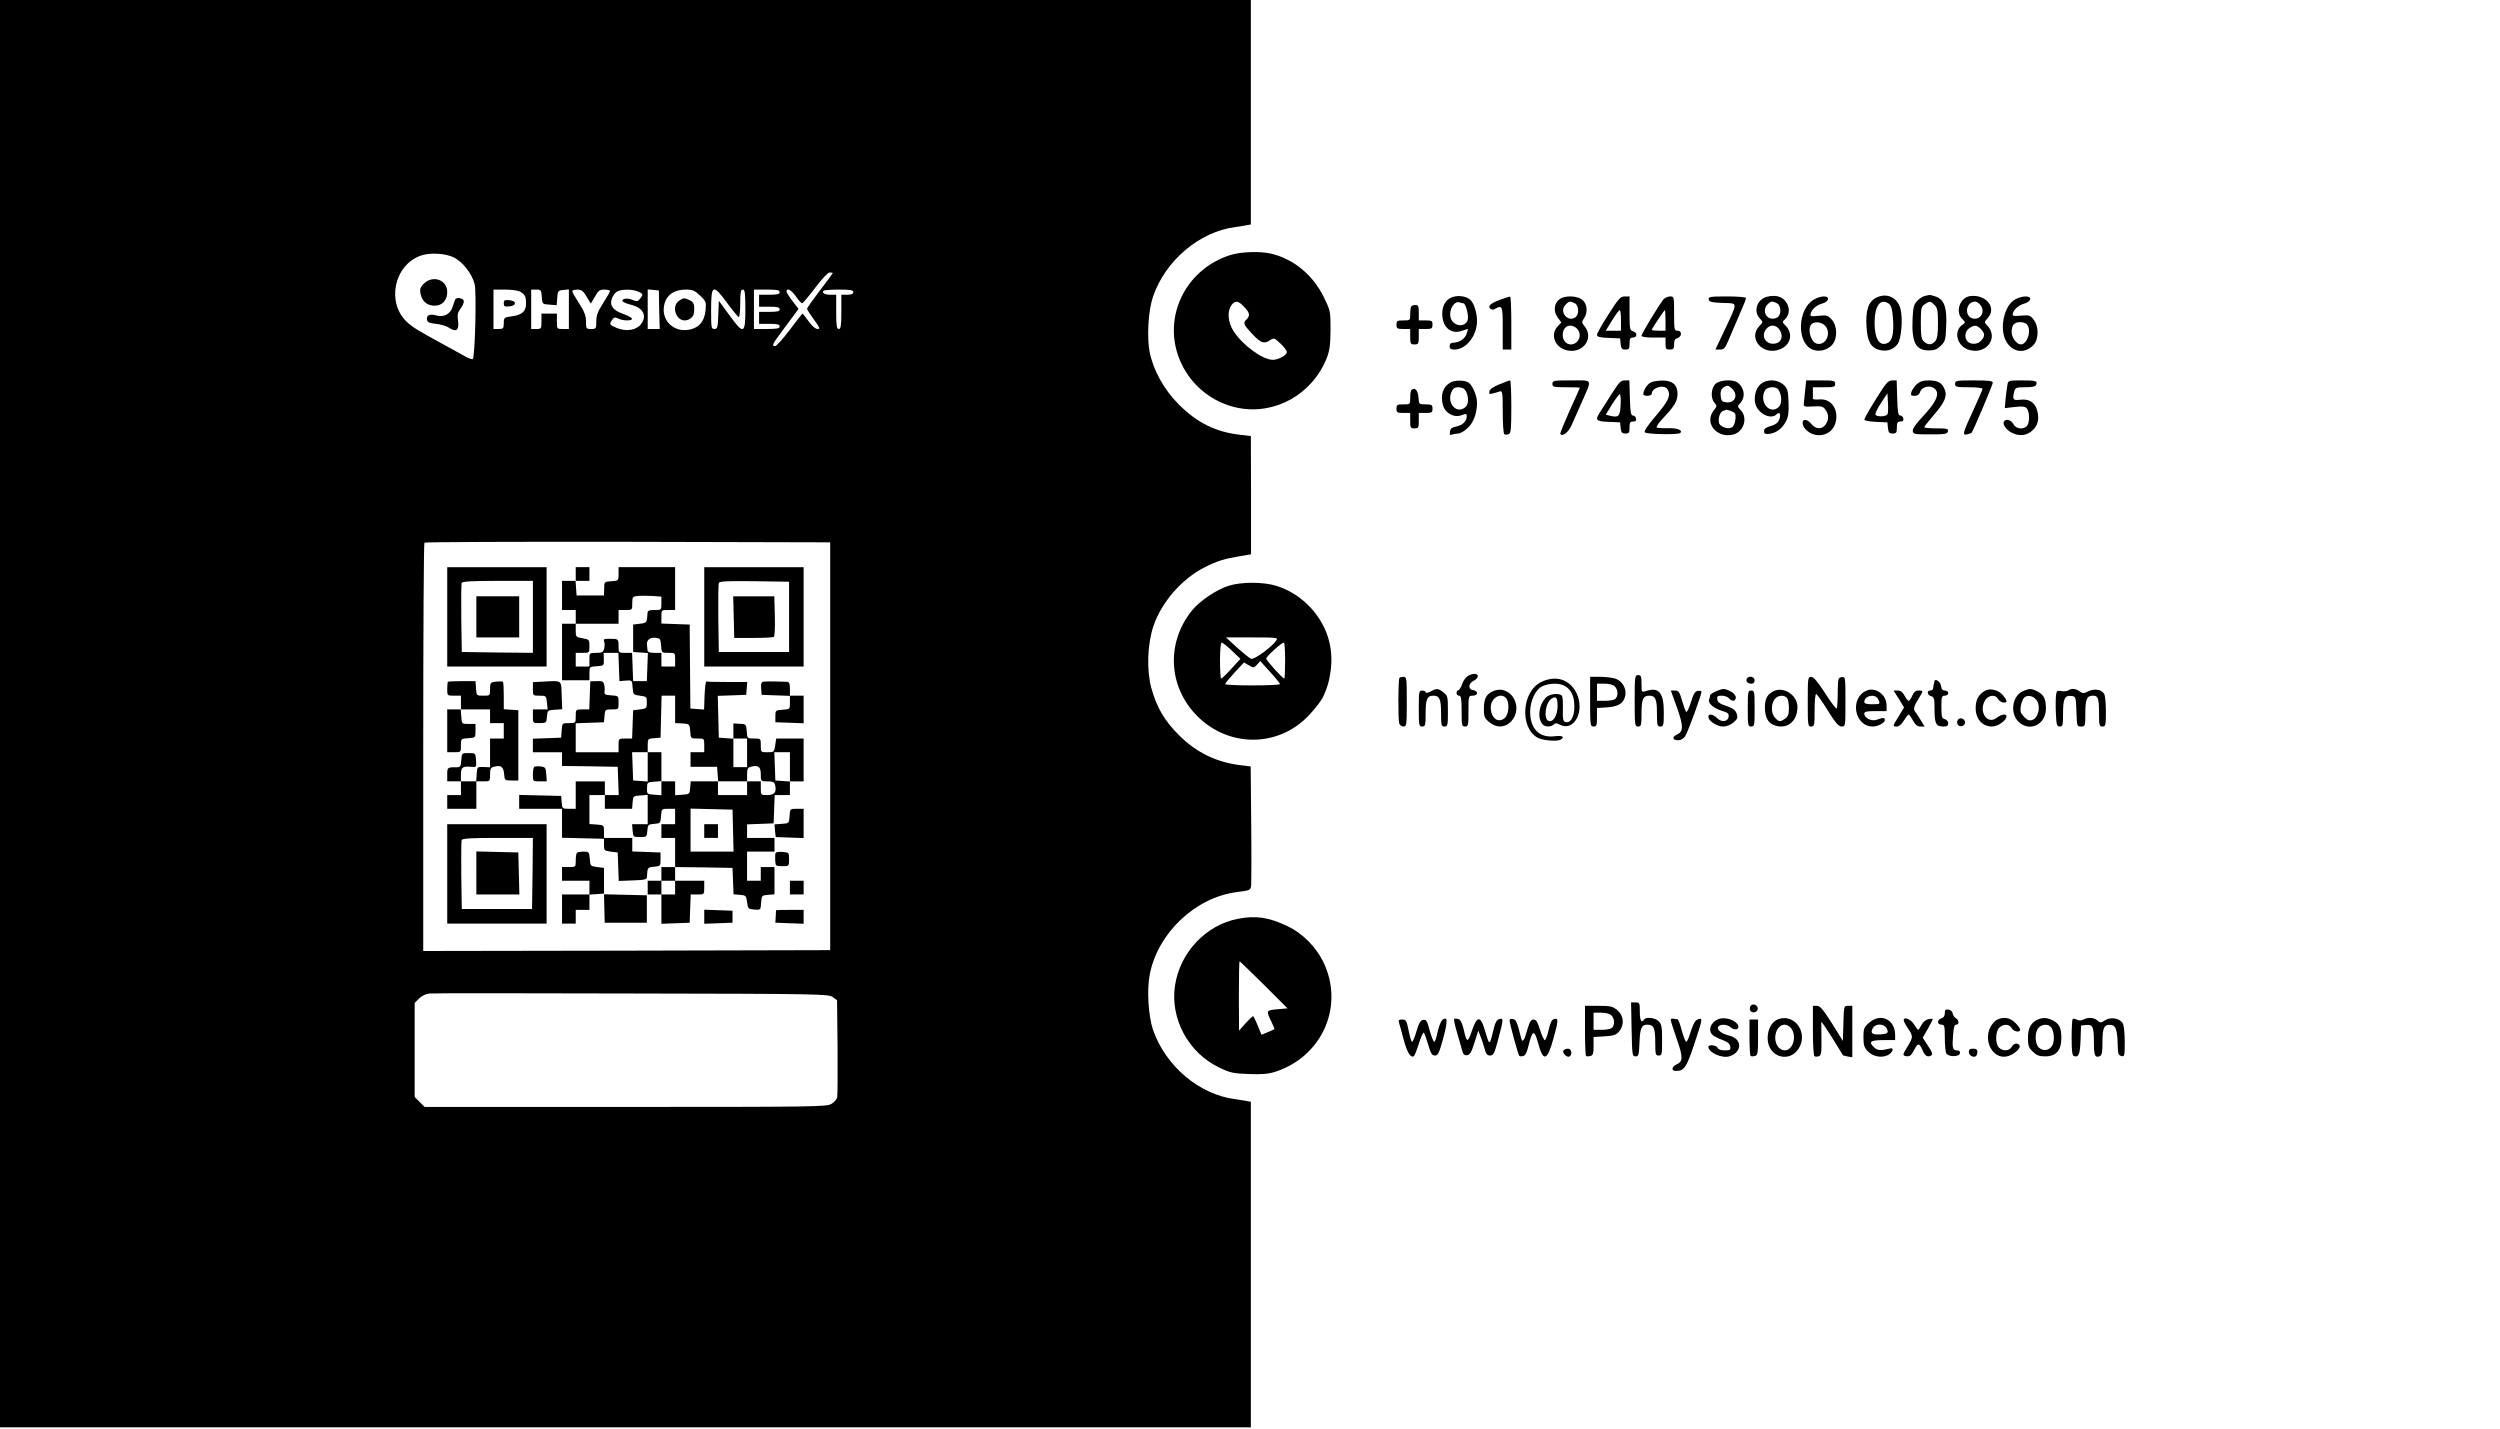 <?xml version="1.0" standalone="no"?>
<!DOCTYPE svg PUBLIC "-//W3C//DTD SVG 20010904//EN"
 "http://www.w3.org/TR/2001/REC-SVG-20010904/DTD/svg10.dtd">
<svg version="1.0" xmlns="http://www.w3.org/2000/svg"
 width="1459pt" height="834pt" viewBox="0 0 1459 834"
 preserveAspectRatio="xMidYMid meet">

<g transform="translate(0,834) scale(0.1,-0.1)"
fill="#000000" stroke="none">
<path d="M0 4175 l0 -4165 3650 0 3650 0 0 950 0 950 -22 4 c-13 3 -43 7 -68
11 -211 27 -407 192 -481 405 -27 80 -37 233 -19 323 46 240 263 447 503 480
85 11 85 11 89 42 1 16 2 179 0 361 l-3 331 -57 7 c-140 16 -261 74 -362 176
-86 86 -129 161 -161 275 -28 104 -23 255 12 360 47 140 166 277 299 344 71
36 112 49 200 64 l71 12 0 345 -1 345 -58 7 c-146 16 -254 69 -363 178 -86 86
-149 200 -170 307 -17 90 -7 244 20 322 73 212 272 379 481 406 25 4 55 8 68
11 l22 4 0 655 0 655 -3650 0 -3650 0 0 -4165z m2648 2663 c53 -27 106 -94
122 -156 12 -47 2 -429 -11 -438 -4 -2 -25 5 -46 17 -21 12 -83 46 -138 76
-141 77 -166 93 -198 122 -123 112 -79 333 78 389 54 19 143 14 193 -10z
m2212 -92 c0 -2 -34 -48 -75 -101 -41 -54 -75 -102 -75 -107 0 -5 18 -33 40
-63 35 -48 38 -55 21 -55 -12 0 -33 18 -52 45 -18 25 -34 45 -36 45 -1 0 -35
-43 -74 -95 -39 -52 -78 -95 -85 -95 -22 0 -17 11 42 90 31 41 64 87 75 101
l19 27 -35 45 c-19 25 -35 51 -35 56 0 24 29 9 55 -29 15 -22 32 -40 36 -40 5
0 39 41 76 90 41 54 75 90 85 90 10 0 18 -2 18 -4z m-1827 -107 c30 -16 37
-28 37 -70 0 -46 -23 -67 -83 -75 -45 -6 -47 -8 -47 -40 0 -31 -3 -34 -30 -34
l-30 0 0 115 0 115 66 0 c36 0 75 -5 87 -11z m129 -31 c3 -43 3 -43 45 -46
l42 -3 3 43 c3 40 5 43 36 46 l32 3 0 -115 0 -116 -35 0 c-35 0 -35 0 -35 45
l0 45 -45 0 -45 0 0 -45 c0 -43 -1 -45 -30 -45 l-30 0 0 115 0 115 29 0 c28 0
30 -3 33 -42z m261 1 l25 -41 24 41 c19 35 28 41 56 41 17 0 32 -4 32 -8 0 -5
-18 -37 -40 -71 -31 -48 -40 -71 -40 -106 0 -43 -1 -45 -30 -45 -29 0 -30 2
-30 43 0 34 -9 58 -40 106 -22 34 -40 66 -40 71 0 6 13 10 29 10 24 0 35 -8
54 -41z m302 29 c29 -13 30 -16 10 -42 -13 -16 -18 -17 -44 -6 -31 13 -67 7
-57 -9 3 -5 26 -14 50 -20 71 -18 94 -65 56 -114 -27 -34 -84 -43 -138 -22
-46 19 -48 23 -29 49 11 15 17 16 35 7 27 -14 85 -15 80 0 -2 6 -26 18 -53 28
-57 19 -79 49 -64 89 5 14 17 31 27 38 21 17 93 18 127 2z m122 -105 l3 -113
-35 0 -35 0 0 116 0 115 33 -3 32 -3 2 -112z m239 82 c34 -33 36 -38 32 -83
-6 -63 -33 -99 -83 -113 -101 -28 -185 54 -156 152 15 51 59 79 123 79 40 0
52 -5 84 -35z m159 -45 c32 -44 62 -80 67 -80 4 0 8 36 8 80 0 64 3 80 15 80
12 0 15 -19 15 -115 0 -146 -10 -150 -95 -32 l-60 82 -3 -82 c-3 -75 -5 -83
-22 -83 -19 0 -20 7 -20 108 0 153 10 158 95 42z m305 65 c0 -12 -13 -15 -60
-15 l-60 0 0 -35 0 -35 60 0 c47 0 60 -3 60 -15 0 -12 -13 -15 -60 -15 l-60 0
0 -35 0 -35 60 0 c47 0 60 -3 60 -15 0 -12 -15 -15 -75 -15 l-75 0 0 115 0
115 75 0 c60 0 75 -3 75 -15z m430 0 c0 -10 -11 -15 -35 -15 l-35 0 0 -100 c0
-82 -3 -100 -15 -100 -12 0 -15 18 -15 100 l0 100 -34 0 c-34 0 -52 11 -39 24
3 3 44 6 90 6 67 0 83 -3 83 -15z m-135 -2650 l0 -1190 -1187 -3 -1188 -2 0
1188 c0 654 3 1192 7 1195 4 4 538 6 1187 5 l1181 -3 0 -1190z m15 -1464 l25
-18 3 -274 c1 -151 0 -283 -2 -294 -3 -11 -18 -28 -35 -38 -27 -16 -105 -17
-1201 -17 l-1172 0 -29 29 -29 29 0 275 0 274 26 26 c16 16 39 27 62 29 20 2
552 2 1182 0 1097 -2 1146 -3 1170 -21z"/>
<path d="M2473 6684 c-20 -20 -24 -31 -19 -57 9 -46 39 -71 82 -71 45 0 74 31
74 80 0 71 -84 101 -137 48z"/>
<path d="M2657 6593 c-2 -5 -10 -25 -16 -45 -14 -43 -53 -62 -99 -48 -35 10
-55 -1 -50 -26 2 -15 14 -20 53 -24 28 -3 62 -13 76 -23 41 -28 60 -14 52 40
-5 36 -2 50 16 74 13 17 20 37 17 45 -6 15 -42 20 -49 7z"/>
<path d="M2940 6570 c0 -18 5 -21 33 -18 20 2 32 8 32 18 0 10 -12 16 -32 18
-28 3 -33 0 -33 -18z"/>
<path d="M3962 6584 c-44 -30 -19 -114 34 -114 27 0 52 21 54 45 5 46 -1 62
-25 73 -33 15 -36 15 -63 -4z"/>
<path d="M2610 4740 l0 -290 290 0 290 0 0 290 0 290 -290 0 -290 0 0 -290z
m500 0 l0 -210 -207 2 -208 3 -3 195 c-1 107 0 200 2 207 4 10 53 13 211 13
l205 0 0 -210z"/>
<path d="M2780 4740 l0 -120 125 0 125 0 0 120 0 120 -125 0 -125 0 0 -120z"/>
<path d="M3360 4990 l0 -40 -40 0 -40 0 0 -85 0 -85 40 0 40 0 0 -40 0 -40
-40 0 -40 0 0 -165 0 -165 80 0 80 0 0 39 c0 40 0 40 43 43 42 3 42 3 41 41
l-1 37 43 0 43 0 3 -82 3 -83 37 3 c37 3 37 2 40 -40 3 -42 4 -43 43 -48 38
-5 40 -7 40 -40 0 -33 -2 -35 -40 -40 l-40 -5 -3 -82 -3 -83 -39 0 c-40 0 -40
0 -40 -40 l0 -40 -125 0 -125 0 0 85 0 84 83 3 82 3 3 38 c3 36 4 37 43 37 39
0 39 0 39 39 0 40 0 40 -42 43 -36 2 -42 6 -40 22 2 10 1 29 -2 41 -5 18 -12
22 -43 20 l-38 -1 -3 -82 -3 -82 -39 0 c-40 0 -40 0 -40 -40 0 -40 0 -40 -39
-40 -40 0 -40 0 -43 -42 l-3 -43 -82 -3 -83 -3 0 -39 0 -40 85 0 85 0 0 -40 0
-40 163 -2 162 -3 3 -82 3 -83 -41 0 -40 0 0 40 0 40 -85 0 -85 0 0 -80 0 -80
-39 0 c-39 0 -40 1 -43 38 l-3 37 -122 3 -123 3 0 -41 0 -40 125 0 125 0 0
-85 0 -84 123 -3 122 -3 0 -35 c0 -33 2 -35 40 -40 l40 -5 3 -83 3 -83 82 3
c74 3 82 5 83 23 2 52 4 54 42 57 36 3 37 4 37 43 l0 40 -82 3 -83 3 0 39 0
40 -82 0 -83 0 0 37 c0 37 -1 38 -42 41 l-43 3 0 85 0 84 45 0 45 0 0 -40 0
-40 79 0 80 0 3 38 c3 36 4 37 46 40 l42 3 0 -85 0 -86 -46 0 -45 0 3 -37 c3
-37 4 -38 43 -38 39 0 40 1 43 37 3 35 5 37 40 40 36 3 37 4 40 46 3 42 3 42
43 42 l39 0 0 -45 0 -45 -40 0 -40 0 0 -40 0 -40 40 0 40 0 0 -85 0 -85 -40 0
-40 0 0 -40 0 -40 -40 0 -40 0 0 -40 0 -40 40 0 40 0 0 -85 0 -86 83 3 82 3 3
83 3 82 39 0 c40 0 40 0 40 40 l0 40 -85 0 -85 0 0 40 0 40 168 -2 167 -3 3
-77 3 -77 37 -3 c35 -3 37 -5 42 -43 5 -38 7 -40 42 -43 37 -3 37 -3 40 40 3
42 4 43 41 46 l37 3 0 80 0 79 -40 0 -40 0 0 -40 0 -40 -40 0 -40 0 0 85 0 85
80 0 80 0 0 40 0 40 -80 0 -80 0 0 40 0 39 78 3 77 3 3 83 3 82 44 0 45 0 0
40 0 40 40 0 40 0 0 125 0 125 -80 0 -80 0 -6 -40 c-6 -39 -8 -40 -45 -40 -39
0 -39 0 -39 40 0 40 0 40 -39 40 -40 0 -40 0 -43 42 -3 41 -4 42 -40 44 l-38
2 0 -44 0 -45 -42 3 -43 3 -3 122 -3 122 83 3 83 3 3 38 3 37 -115 0 c-64 0
-119 1 -123 3 -5 1 -9 -35 -11 -81 l-3 -83 -40 3 -40 3 -2 245 -2 245 -82 3
-83 3 0 39 c0 40 0 40 40 40 l40 0 0 125 0 125 -165 0 -165 0 0 -39 c0 -40 0
-40 -42 -43 -41 -3 -42 -3 -42 -43 l-1 -40 -80 0 -80 0 -3 43 -3 42 40 0 41 0
0 40 0 40 -40 0 -40 0 0 -40z m500 -171 c0 -39 0 -39 -40 -39 -31 0 -40 -4
-41 -17 -4 -58 -3 -58 -44 -63 l-40 -5 0 -80 0 -80 43 -3 43 -3 -3 -82 -3 -82
-40 0 -40 0 -3 83 -3 82 -39 0 c-40 0 -40 0 -40 40 0 41 -2 42 -50 42 -36 0
-39 -2 -34 -17 4 -8 3 -26 0 -40 -5 -21 -12 -25 -46 -25 -40 0 -40 0 -40 -40
l0 -40 -40 0 -40 0 0 40 0 40 40 0 c40 0 40 0 40 39 0 38 -1 39 -40 46 -39 7
-40 8 -40 46 l0 39 125 0 125 0 0 40 0 40 40 0 c40 0 40 0 40 39 0 37 2 40 33
43 17 2 56 1 85 0 l52 -4 0 -39z m-2 -246 c3 -43 3 -43 43 -43 39 0 39 0 39
-40 l0 -40 -40 0 -40 0 0 40 0 40 -40 0 c-28 0 -40 4 -41 15 -1 8 -2 21 -3 28
-5 29 15 48 47 45 30 -3 32 -6 35 -45z m82 -373 l0 -80 28 -1 c57 -3 57 -3 60
-46 3 -43 3 -43 43 -43 39 0 39 0 39 -40 l0 -40 -40 0 -40 0 0 -42 0 -43 77 0
78 0 3 -42 3 -43 85 0 84 0 0 40 c0 34 4 41 25 46 41 10 55 -1 55 -46 0 -40 0
-40 39 -40 30 0 40 -4 44 -20 11 -42 -3 -60 -44 -60 -39 0 -39 0 -39 40 l0 40
-40 0 -40 0 0 -40 0 -40 -85 0 -85 0 0 40 0 40 -79 0 -80 0 -3 -37 c-3 -37 -4
-38 -45 -41 l-43 -3 0 40 0 41 -40 0 -40 0 0 -41 0 -40 -42 3 c-42 3 -43 4
-42 38 0 34 2 35 42 38 l42 3 0 85 0 84 -40 0 -40 0 0 -86 0 -85 -42 3 -43 3
-3 83 -3 82 46 0 45 0 0 39 c0 39 1 40 38 43 l37 3 3 123 3 122 39 0 40 0 0
-80z m420 -253 l0 -84 -40 0 -40 0 0 84 0 83 40 0 40 0 0 -83z m250 -83 l0
-85 -42 3 -43 3 -3 83 -3 82 46 0 45 0 0 -86z m-332 -371 l3 -123 -126 0 -125
0 0 125 0 126 123 -3 122 -3 3 -122z m-338 -333 l0 -40 -40 0 -40 0 0 40 0 40
40 0 40 0 0 -40z"/>
<path d="M4110 3490 l0 -40 40 0 40 0 0 40 0 40 -40 0 -40 0 0 -40z"/>
<path d="M4110 4740 l0 -290 290 0 290 0 0 290 0 290 -290 0 -290 0 0 -290z
m495 0 l0 -205 -205 0 -205 0 -3 195 c-1 107 0 200 3 207 3 11 48 13 207 11
l203 -3 0 -205z"/>
<path d="M4282 4739 l3 -122 111 0 c62 0 116 3 120 6 5 3 8 57 6 121 l-3 116
-120 0 -120 0 3 -121z"/>
<path d="M2614 4361 c-2 -2 -4 -22 -4 -43 0 -38 0 -38 40 -38 l40 0 0 -40 0
-40 -40 0 -40 0 0 -125 0 -125 40 0 c40 0 40 0 40 39 0 40 0 40 43 43 42 3 42
3 42 43 l0 40 -40 0 c-40 0 -40 0 -43 43 l-3 42 85 0 86 0 0 -40 0 -40 40 0
40 0 0 -45 0 -45 -40 0 -40 0 0 -84 0 -84 -37 2 c-38 1 -38 1 -41 -41 l-3 -43
-45 0 -44 0 0 39 c0 43 9 50 58 46 33 -3 33 -3 30 39 -3 41 -3 41 -43 41 -40
0 -40 0 -43 -42 -3 -38 -5 -41 -30 -41 -50 1 -52 -1 -52 -42 l0 -40 40 0 40 0
0 -40 0 -40 -40 0 -40 0 0 -40 0 -40 85 0 85 0 0 80 0 80 40 0 c40 0 40 0 40
40 0 34 4 41 25 46 39 10 53 -1 57 -43 3 -37 4 -38 43 -38 l40 0 0 205 0 205
-42 3 -43 3 0 78 c0 43 -2 80 -5 82 -2 3 -20 3 -40 1 -33 -4 -35 -6 -35 -43 0
-39 0 -39 -39 -39 -40 0 -40 0 -43 42 l-3 43 -78 0 c-43 0 -80 -2 -83 -4z"/>
<path d="M3168 4362 l-58 -3 0 -39 c0 -40 0 -40 39 -40 38 0 39 -1 43 -40 l4
-40 -43 0 -43 0 0 -40 c0 -40 0 -40 39 -40 39 0 40 1 43 38 3 36 4 37 46 40
l43 3 -3 81 c-3 92 5 86 -110 80z"/>
<path d="M4456 4362 c-13 -3 -16 -12 -14 -40 l3 -37 83 -3 82 -3 0 -39 c0 -39
0 -39 -42 -42 -42 -3 -43 -4 -43 -38 l0 -35 83 -3 82 -3 0 81 0 80 -40 0 -40
0 0 40 c0 31 -4 40 -17 41 -10 0 -41 1 -69 2 -28 1 -59 0 -68 -1z"/>
<path d="M3117 3864 c-4 -4 -7 -25 -7 -46 0 -38 0 -38 41 -38 l40 0 -3 42 c-3
38 -5 42 -34 45 -16 2 -33 1 -37 -3z"/>
<path d="M4608 3578 c-3 -43 -3 -43 -46 -46 l-42 -3 3 -37 4 -37 82 -3 81 -3
0 86 0 85 -39 0 c-40 0 -40 0 -43 -42z"/>
<path d="M2610 3240 l0 -290 290 0 290 0 0 290 0 290 -290 0 -290 0 0 -290z
m498 3 l-3 -208 -205 0 -205 0 -3 195 c-1 107 0 200 2 207 4 10 53 13 211 13
l205 0 -2 -207z"/>
<path d="M2780 3245 l0 -125 125 0 126 0 -3 123 -3 122 -122 3 -123 3 0 -126z"/>
<path d="M3367 3363 c-4 -3 -7 -24 -7 -45 0 -38 0 -38 -40 -38 l-40 0 0 -40 0
-40 80 0 80 0 0 -40 0 -40 -80 0 -80 0 0 -85 0 -85 40 0 40 0 0 40 0 40 40 0
40 0 0 44 0 45 43 3 42 3 0 75 0 75 -40 5 c-39 5 -40 6 -43 48 -3 40 -5 42
-36 42 -18 0 -36 -3 -39 -7z"/>
<path d="M4527 3363 c-3 -4 -4 -24 -3 -43 2 -34 3 -35 41 -35 40 0 40 0 40 40
0 39 -1 40 -37 43 -20 2 -38 -1 -41 -5z"/>
<path d="M4610 3160 l0 -40 40 0 40 0 0 40 0 40 -40 0 -40 0 0 -40z"/>
<path d="M3527 3038 l2 -83 123 0 123 0 0 80 0 80 -125 3 -125 3 2 -83z"/>
<path d="M4110 2990 l0 -41 83 3 82 3 0 35 0 35 -82 3 -83 3 0 -41z"/>
<path d="M4529 3028 c0 -2 -1 -19 -2 -38 l-2 -35 83 -3 82 -3 0 41 0 40 -80 0
c-44 0 -80 -1 -81 -2z"/>
<path d="M7178 6851 c-156 -50 -272 -172 -313 -326 -66 -254 101 -515 363
-566 214 -41 430 80 514 289 18 47 22 76 23 168 0 108 -1 111 -39 190 -65 131
-177 223 -309 254 -66 15 -176 11 -239 -9z m83 -302 c33 -35 36 -51 14 -73
-22 -22 -19 -29 33 -85 51 -54 69 -60 105 -36 22 14 25 13 60 -20 20 -19 37
-42 37 -50 0 -18 -50 -45 -82 -45 -61 1 -177 86 -230 169 -32 51 -37 113 -12
149 21 30 41 28 75 -9z"/>
<path d="M8483 6608 c-42 -11 -66 -47 -66 -99 0 -78 50 -122 114 -100 18 6 33
11 35 11 2 0 -2 -13 -7 -29 -10 -29 -44 -51 -79 -51 -13 0 -20 -7 -20 -20 0
-15 7 -20 28 -20 68 0 131 79 132 166 0 46 -17 102 -37 122 -20 21 -65 30
-100 20z m57 -38 c14 0 32 -69 26 -95 -13 -51 -89 -40 -101 14 -10 45 23 97
53 86 8 -3 17 -5 22 -5z"/>
<path d="M10312 6608 c-58 -15 -81 -84 -42 -126 20 -22 20 -22 0 -42 -73 -73
15 -178 117 -139 64 25 80 92 33 139 -20 20 -20 20 0 40 26 26 26 70 0 102
-22 29 -61 38 -108 26z m59 -38 c22 -12 26 -59 7 -78 -7 -7 -21 -12 -33 -12
-43 0 -61 53 -29 84 18 19 28 20 55 6z m15 -155 c22 -33 12 -71 -21 -79 -53
-13 -90 35 -61 79 22 33 60 33 82 0z"/>
<path d="M10950 6603 c-47 -24 -63 -74 -57 -171 5 -86 26 -122 78 -135 44 -10
83 4 105 38 21 33 30 147 15 203 -18 67 -80 95 -141 65z m74 -36 c13 -10 19
-32 23 -79 7 -85 -2 -135 -28 -148 -48 -26 -79 19 -79 116 0 100 35 147 84
111z"/>
<path d="M11234 6613 c-12 -2 -32 -15 -45 -29 -20 -21 -24 -38 -27 -100 -7
-140 17 -189 94 -189 34 0 49 6 71 28 26 25 28 35 31 116 5 107 -12 153 -60
170 -17 6 -34 10 -37 10 -3 -1 -16 -4 -27 -6z m56 -53 c17 -17 20 -33 20 -107
0 -66 -4 -91 -17 -105 -20 -22 -41 -23 -65 -1 -15 13 -18 32 -18 109 0 85 2
94 22 108 29 20 34 20 58 -4z"/>
<path d="M11498 6612 c-59 -7 -89 -91 -47 -133 21 -21 21 -21 1 -35 -51 -35
-33 -118 31 -143 104 -39 188 67 112 142 -15 15 -15 18 4 39 57 60 -7 142
-101 130z m56 -48 c32 -31 14 -84 -29 -84 -62 0 -60 98 2 100 6 0 19 -7 27
-16z m6 -144 c26 -26 25 -45 -1 -71 -22 -22 -66 -20 -81 4 -15 23 -8 56 14 71
30 21 44 20 68 -4z"/>
<path d="M8758 6592 c-57 -21 -77 -37 -61 -53 8 -8 17 -8 31 0 40 21 42 15 42
-114 l0 -125 25 0 25 0 0 155 c0 85 -3 155 -7 154 -5 0 -29 -8 -55 -17z"/>
<path d="M9103 6595 c-34 -24 -39 -71 -13 -107 l22 -30 -21 -22 c-48 -51 -14
-130 61 -142 89 -15 150 73 97 140 -19 24 -19 27 -5 48 23 33 20 81 -7 106
-28 26 -101 30 -134 7z m88 -25 c23 -13 26 -62 5 -80 -43 -35 -99 28 -61 70
21 23 28 24 56 10z m11 -147 c22 -20 23 -56 2 -77 -34 -34 -84 -11 -84 39 0
51 45 72 82 38z"/>
<path d="M9387 6505 c-37 -57 -67 -111 -67 -119 0 -12 16 -16 68 -18 l67 -3 3
-32 c3 -27 7 -33 28 -33 21 0 24 5 24 35 0 28 4 35 20 35 12 0 20 7 20 16 0 9
-9 18 -20 21 -18 5 -20 14 -20 104 l0 99 -28 0 c-25 0 -36 -12 -95 -105z m73
-35 l0 -60 -45 0 -44 0 37 60 c20 33 40 60 45 60 4 0 7 -27 7 -60z"/>
<path d="M9708 6593 c-25 -31 -128 -200 -128 -212 0 -7 24 -11 70 -11 l70 0 0
-35 c0 -31 3 -35 25 -35 21 0 25 5 25 31 0 22 5 32 20 36 11 3 20 14 20 24 0
12 -7 19 -20 19 -19 0 -20 7 -20 100 0 98 0 100 -23 100 -13 0 -31 -8 -39 -17z
m12 -123 l0 -60 -40 0 c-22 0 -40 2 -40 5 0 7 72 115 76 115 2 0 4 -27 4 -60z"/>
<path d="M9972 6593 c3 -15 16 -18 81 -21 92 -3 91 11 12 -158 l-54 -114 27 0
c23 0 30 8 49 53 12 28 40 94 62 145 23 51 41 97 41 102 0 6 -45 10 -111 10
-100 0 -110 -2 -107 -17z"/>
<path d="M10583 6590 c-92 -56 -98 -246 -10 -288 38 -18 88 -8 118 24 34 36
33 113 -2 150 -21 23 -29 26 -75 21 -47 -5 -51 -4 -47 13 7 26 35 50 69 59 16
4 30 15 32 24 5 24 -44 22 -85 -3z m76 -161 c27 -48 -11 -109 -58 -94 -35 11
-54 88 -29 113 21 21 71 10 87 -19z"/>
<path d="M11763 6594 c-70 -35 -99 -183 -50 -254 38 -58 104 -64 153 -15 33
33 34 110 2 150 -19 25 -26 27 -73 23 -46 -4 -52 -2 -48 13 7 25 36 49 69 58
16 4 30 15 32 24 4 22 -41 23 -85 1z m65 -146 c30 -30 5 -118 -34 -118 -25 0
-54 39 -54 73 0 40 15 57 50 57 14 0 31 -5 38 -12z"/>
<path d="M8237 6553 c-4 -3 -7 -24 -7 -45 0 -38 0 -38 -40 -38 -36 0 -40 -2
-40 -25 0 -22 4 -25 40 -25 l40 0 0 -45 c0 -41 2 -45 25 -45 23 0 25 4 25 45
l0 45 40 0 c36 0 40 3 40 25 0 23 -4 25 -40 25 l-40 0 0 45 c0 37 -3 45 -18
45 -10 0 -22 -3 -25 -7z"/>
<path d="M8465 6108 c-44 -25 -60 -74 -44 -132 13 -48 65 -76 109 -59 26 10
30 9 30 -6 0 -29 -24 -52 -60 -60 -27 -5 -36 -13 -38 -30 -3 -19 0 -22 13 -17
9 3 25 6 35 6 11 0 35 13 53 30 36 31 57 88 57 150 0 38 -25 99 -48 116 -21
16 -80 17 -107 2z m84 -42 c21 -26 25 -81 6 -99 -49 -49 -113 15 -85 84 10 22
19 29 40 29 15 0 33 -6 39 -14z"/>
<path d="M8750 6097 c-35 -14 -56 -29 -58 -41 -3 -15 0 -18 21 -12 14 3 32 9
41 12 14 5 16 -9 16 -119 0 -69 4 -128 9 -131 5 -4 16 -3 25 0 14 5 16 29 16
160 0 85 -3 154 -7 154 -5 0 -33 -11 -63 -23z"/>
<path d="M9060 6100 c0 -18 7 -20 80 -20 44 0 80 -1 80 -3 0 -1 -26 -61 -59
-132 -32 -72 -57 -133 -55 -137 11 -19 48 9 66 51 11 25 37 84 58 131 63 143
69 130 -59 130 -104 0 -111 -1 -111 -20z"/>
<path d="M9410 6048 c-25 -39 -55 -86 -67 -105 -37 -55 -32 -62 45 -65 l67 -3
3 -32 c3 -27 7 -33 28 -33 21 0 24 5 24 35 0 29 4 35 21 35 14 0 19 5 17 18
-2 9 -10 17 -18 17 -12 0 -16 20 -18 103 l-3 102 -27 0 c-23 0 -34 -12 -72
-72z m48 -70 c-3 -68 -12 -77 -63 -64 l-24 6 37 60 c20 32 41 59 45 60 4 0 7
-28 5 -62z"/>
<path d="M9634 6108 c-20 -9 -44 -47 -44 -68 0 -6 11 -10 25 -10 15 0 25 6 25
14 0 34 73 54 91 25 22 -35 8 -67 -66 -154 -50 -58 -72 -92 -66 -98 12 -12
196 -15 207 -4 17 16 -18 30 -71 28 -31 -1 -60 1 -66 4 -5 4 12 29 38 56 66
70 83 98 83 141 0 52 -30 78 -89 77 -25 0 -56 -5 -67 -11z"/>
<path d="M10012 6100 c-27 -25 -30 -85 -6 -111 15 -17 15 -20 -5 -45 -57 -72
18 -164 114 -140 62 16 87 97 44 142 -20 21 -20 24 -5 39 34 35 28 90 -13 122
-27 21 -104 16 -129 -7z m98 -30 c36 -36 15 -84 -35 -78 -26 3 -30 8 -33 38
-3 24 2 38 14 47 24 17 31 16 54 -7z m-5 -130 c23 -9 26 -15 23 -46 -2 -21
-10 -42 -20 -48 -23 -14 -72 4 -76 27 -6 30 7 65 26 70 9 3 18 5 19 6 1 0 14
-3 28 -9z"/>
<path d="M10277 6100 c-29 -23 -43 -74 -33 -116 15 -57 90 -96 124 -62 18 18
27 1 16 -29 -7 -20 -20 -30 -49 -39 -29 -8 -40 -16 -40 -30 0 -15 6 -18 30
-16 40 4 76 31 98 73 14 26 17 52 15 112 -3 72 -6 81 -31 103 -36 31 -94 32
-130 4z m100 -32 c21 -26 24 -80 7 -100 -51 -55 -121 23 -84 93 12 22 62 26
77 7z"/>
<path d="M10535 6063 c-3 -32 -7 -67 -8 -78 -2 -18 3 -20 55 -17 49 3 58 0 72
-20 20 -28 20 -57 0 -86 -20 -29 -58 -28 -82 3 -23 29 -52 33 -52 8 1 -37 48
-73 95 -73 46 0 83 27 96 69 23 77 -21 145 -91 140 -22 -2 -40 0 -40 4 0 4 0
21 0 37 l0 30 65 0 c58 0 65 2 65 20 0 18 -7 20 -84 20 l-85 0 -6 -57z"/>
<path d="M10948 6011 c-38 -60 -68 -114 -68 -120 0 -6 29 -11 68 -13 l67 -3 3
-32 c3 -27 7 -33 28 -33 21 0 24 5 24 35 0 29 4 35 21 35 14 0 19 5 17 18 -2
9 -10 17 -18 17 -12 0 -16 20 -18 103 l-3 102 -27 0 c-23 -1 -36 -15 -94 -109z
m68 -87 c-6 -16 -62 -19 -71 -4 -3 5 11 36 32 67 l38 58 3 -54 c2 -29 1 -60
-2 -67z"/>
<path d="M11186 6098 c-13 -13 -27 -33 -31 -45 -5 -20 -3 -23 19 -23 16 0 27
7 31 21 13 39 76 45 96 8 15 -29 -10 -75 -79 -149 -39 -41 -61 -72 -59 -85 2
-19 9 -20 102 -20 87 0 100 2 103 18 3 15 -5 17 -67 17 -39 0 -71 3 -71 7 0 3
22 32 48 62 69 79 86 115 73 153 -15 43 -38 57 -93 58 -35 0 -53 -6 -72 -22z"/>
<path d="M11410 6100 c0 -18 7 -20 80 -20 44 0 80 -4 80 -9 0 -5 -25 -62 -55
-128 -62 -133 -65 -147 -32 -137 12 3 23 7 23 8 8 7 124 281 124 292 0 11 -22
14 -110 14 -103 0 -110 -1 -110 -20z"/>
<path d="M11716 6098 c-3 -13 -7 -49 -11 -82 l-5 -58 58 7 c46 5 61 3 71 -9
16 -20 17 -82 1 -101 -20 -24 -65 -19 -80 10 -13 25 -44 33 -55 15 -10 -15 13
-49 45 -65 43 -22 84 -19 118 10 35 29 45 69 31 119 -13 48 -48 70 -99 63 -43
-5 -47 1 -34 51 6 20 13 22 64 22 40 0 59 4 63 14 9 23 -2 26 -84 26 -73 0
-79 -1 -83 -22z"/>
<path d="M8237 6064 c-4 -4 -7 -25 -7 -46 0 -38 0 -38 -40 -38 -36 0 -40 -2
-40 -25 0 -22 4 -25 40 -25 l40 0 0 -45 c0 -41 2 -45 25 -45 23 0 25 4 25 45
l0 45 40 0 c36 0 40 3 40 25 0 22 -4 25 -39 25 -40 0 -40 0 -43 42 -3 41 -22
60 -41 42z"/>
<path d="M7169 4921 c-70 -22 -167 -88 -212 -143 -152 -188 -140 -445 29 -616
186 -187 477 -185 654 5 33 35 68 80 79 101 48 94 64 220 40 321 -35 153 -158
285 -310 332 -78 24 -204 24 -280 0z m280 -318 c-24 -37 -129 -114 -147 -108
-9 3 -46 33 -82 65 l-65 60 153 0 c143 0 151 -1 141 -17z m-260 -60 l50 -48
-52 -57 c-29 -32 -56 -58 -60 -58 -4 0 -7 47 -7 105 0 60 4 105 10 105 5 0 32
-21 59 -47z m311 -58 c0 -58 -2 -105 -5 -105 -10 0 -105 105 -105 117 0 12 89
93 103 93 4 0 7 -47 7 -105z m-30 -137 c0 -5 -72 -8 -160 -8 -88 0 -160 3
-160 8 0 4 25 34 55 67 l55 59 29 -17 c27 -16 29 -16 47 4 l19 21 57 -63 c32
-35 58 -67 58 -71z"/>
<path d="M8570 4397 c-14 -7 -30 -28 -36 -47 -6 -19 -16 -36 -23 -38 -16 -5
-13 -32 4 -32 12 0 15 -17 15 -90 0 -83 1 -90 20 -90 19 0 20 7 20 90 0 89 0
90 25 90 32 0 34 27 3 32 -31 4 -30 39 2 55 28 14 33 36 10 40 -8 2 -26 -3
-40 -10z"/>
<path d="M9540 4250 c0 -143 1 -150 20 -150 18 0 20 7 20 78 0 82 9 102 45
102 36 0 45 -20 45 -102 0 -71 2 -78 20 -78 18 0 20 7 20 84 0 115 -30 149
-107 122 -22 -7 -23 -5 -23 43 0 44 -3 51 -20 51 -19 0 -20 -7 -20 -150z"/>
<path d="M8167 4383 c-8 -12 -8 -248 -1 -266 3 -9 15 -17 25 -17 18 0 19 9 19
145 0 137 -1 145 -19 145 -11 0 -22 -3 -24 -7z"/>
<path d="M9280 4245 c0 -138 1 -145 20 -145 18 0 20 7 20 54 l0 54 60 4 c66 5
95 23 105 68 9 40 -17 85 -56 99 -18 6 -58 11 -90 11 l-59 0 0 -145z m144 89
c19 -18 21 -55 4 -72 -7 -7 -34 -12 -60 -12 l-48 0 0 50 0 50 44 0 c27 0 51
-6 60 -16z"/>
<path d="M10195 4380 c-9 -15 4 -30 26 -30 12 0 19 7 19 20 0 21 -33 29 -45
10z"/>
<path d="M10550 4245 c0 -138 1 -145 20 -145 19 0 20 7 20 95 0 52 4 95 9 95
4 0 35 -43 67 -95 46 -74 64 -95 82 -95 22 0 22 1 22 146 0 144 0 145 -22 142
-21 -3 -22 -8 -23 -90 0 -47 -3 -89 -6 -93 -4 -3 -34 37 -68 90 -44 68 -67 95
-81 95 -19 0 -20 -7 -20 -145z"/>
<path d="M8993 4359 c-111 -55 -125 -262 -22 -323 31 -18 116 -25 138 -12 25
16 8 25 -38 19 -88 -10 -141 44 -141 144 1 63 30 127 69 147 16 9 50 16 75 16
63 0 104 -37 112 -102 10 -75 -16 -135 -52 -121 -12 4 -15 20 -13 73 1 37 -1
72 -5 78 -12 20 -73 14 -95 -10 -41 -43 -50 -118 -19 -155 13 -16 50 -17 66
-1 9 9 17 9 35 -1 83 -44 148 78 98 183 -40 82 -122 108 -208 65z m97 -138 c0
-56 -26 -99 -53 -88 -30 12 -18 106 17 129 27 18 36 7 36 -41z"/>
<path d="M11289 4363 c-1 -4 -2 -12 -4 -18 -1 -5 -3 -16 -3 -22 -1 -7 -9 -13
-17 -13 -22 0 -18 -27 5 -33 18 -5 20 -14 20 -79 0 -82 9 -98 52 -98 21 0 28
5 28 19 0 10 -9 21 -20 24 -17 4 -20 14 -20 71 0 59 2 66 20 66 11 0 20 7 20
15 0 8 -9 15 -19 15 -14 0 -21 8 -23 27 -3 25 -36 47 -39 26z"/>
<path d="M8348 4304 c-16 -8 -28 -10 -28 -4 0 5 -9 10 -20 10 -19 0 -20 -7
-20 -105 0 -98 1 -105 20 -105 18 0 20 7 20 78 0 82 9 102 45 102 36 0 45 -20
45 -102 0 -71 2 -78 20 -78 19 0 20 7 20 89 0 85 -1 91 -26 110 -31 25 -40 25
-76 5z"/>
<path d="M8713 4306 c-40 -18 -53 -43 -53 -104 0 -44 4 -54 31 -76 40 -34 87
-34 122 -2 87 81 6 228 -100 182z m77 -41 c21 -26 16 -96 -9 -116 -39 -32 -81
1 -81 64 0 54 60 88 90 52z"/>
<path d="M10013 4305 c-18 -8 -33 -18 -33 -24 0 -5 -3 -16 -6 -24 -8 -21 29
-52 77 -66 33 -10 40 -16 37 -34 -4 -30 -41 -34 -67 -8 -24 24 -51 28 -51 7 0
-23 50 -56 86 -56 20 0 43 9 61 24 24 21 26 27 18 52 -8 21 -22 31 -60 44 -37
12 -51 22 -53 38 -3 18 2 22 26 22 16 0 35 -7 42 -15 18 -21 40 -19 40 5 0 11
-12 26 -30 35 -35 18 -46 18 -87 0z"/>
<path d="M10348 4305 c-36 -20 -48 -44 -48 -94 0 -52 16 -86 47 -100 75 -34
143 14 143 103 0 70 -83 123 -142 91z m80 -37 c7 -7 12 -33 12 -59 0 -38 -5
-51 -22 -63 -29 -20 -34 -20 -58 4 -24 24 -26 77 -4 108 17 24 53 29 72 10z"/>
<path d="M10894 4310 c-101 -42 -73 -210 36 -210 29 0 70 22 70 37 0 16 -10
16 -46 3 -30 -12 -74 9 -74 35 0 12 14 15 65 15 l65 0 0 34 c0 61 -63 108
-116 86z m66 -49 c15 -30 14 -31 -35 -31 -30 0 -45 4 -45 13 0 37 62 51 80 18z"/>
<path d="M11585 4309 c-38 -22 -55 -52 -55 -102 0 -63 39 -107 95 -107 35 0
85 35 85 60 0 16 -30 12 -57 -9 -52 -41 -104 28 -72 95 18 37 62 45 79 15 11
-21 50 -30 50 -12 0 6 -10 21 -22 35 -26 30 -74 41 -103 25z"/>
<path d="M11805 4306 c-61 -27 -76 -127 -26 -177 64 -64 161 -19 161 76 0 57
-12 80 -50 100 -35 18 -46 18 -85 1z m84 -58 c21 -36 5 -98 -27 -109 -18 -7
-29 -3 -49 17 -21 21 -24 32 -20 61 3 19 11 41 18 49 19 23 61 13 78 -18z"/>
<path d="M12070 4311 c-8 -6 -26 -7 -41 -4 -23 4 -27 1 -30 -24 -2 -15 -3 -63
-1 -105 3 -69 6 -78 23 -78 17 0 19 8 19 79 0 85 10 105 52 99 22 -3 23 -8 26
-90 3 -86 3 -88 27 -88 24 0 25 2 25 78 0 83 9 102 46 102 29 0 34 -17 34
-106 0 -67 2 -74 20 -74 18 0 20 7 20 86 0 47 -4 94 -10 104 -14 26 -56 33
-92 16 -27 -14 -33 -14 -51 -1 -24 17 -46 19 -67 6z"/>
<path d="M9787 4210 c39 -110 38 -140 -2 -158 -30 -14 -24 -32 10 -32 15 0 31
10 40 24 15 22 95 241 95 259 0 5 -10 7 -21 5 -17 -2 -26 -17 -41 -67 -11 -35
-23 -60 -28 -55 -4 5 -15 35 -24 67 -14 49 -20 57 -41 57 l-24 0 36 -100z"/>
<path d="M10200 4205 c0 -98 1 -105 20 -105 19 0 20 7 20 105 0 98 -1 105 -20
105 -19 0 -20 -7 -20 -105z"/>
<path d="M11082 4261 l30 -50 -31 -51 c-37 -60 -37 -60 -11 -60 13 0 28 13 41
35 12 19 24 35 28 35 3 0 15 -16 25 -35 14 -25 26 -35 43 -35 l25 0 -23 38
c-12 20 -26 41 -31 47 -13 15 -9 33 17 75 31 49 31 50 1 50 -17 0 -27 -9 -36
-30 -7 -16 -16 -30 -21 -30 -5 0 -15 14 -24 30 -11 21 -23 30 -40 30 l-24 0
31 -49z"/>
<path d="M11424 4135 c-4 -9 -2 -21 4 -27 15 -15 44 -1 40 19 -4 23 -36 29
-44 8z"/>
<path d="M7225 2978 c-188 -36 -340 -198 -368 -392 -28 -193 79 -390 258 -476
62 -30 81 -35 172 -38 77 -3 114 0 155 13 276 89 406 386 280 643 -42 86 -122
166 -206 206 -111 53 -186 64 -291 44z m151 -385 l138 -138 -60 -5 c-65 -6
-66 -7 -34 -73 11 -22 19 -42 17 -43 -2 -2 -19 -10 -39 -18 l-36 -15 -22 54
c-12 30 -25 55 -27 55 -3 0 -23 -19 -44 -42 l-38 -43 -1 203 c0 111 2 202 4
202 2 0 66 -62 142 -137z"/>
<path d="M9522 2333 c3 -150 4 -158 23 -158 18 0 20 8 23 80 3 85 12 105 46
105 37 0 46 -19 46 -102 0 -71 2 -78 20 -78 19 0 20 7 20 90 0 77 -3 93 -20
110 -21 21 -74 27 -85 10 -15 -24 -25 -6 -25 45 0 52 -1 55 -25 55 l-26 0 3
-157z"/>
<path d="M10214 2465 c-4 -9 -2 -21 4 -27 15 -15 44 -1 40 19 -4 23 -36 29
-44 8z"/>
<path d="M9250 2327 c0 -79 3 -146 6 -149 3 -3 14 -4 25 -1 16 4 19 14 19 58
l0 53 64 4 c53 3 68 8 85 28 32 39 28 92 -10 124 -27 23 -39 26 -110 26 l-79
0 0 -143z m154 87 c19 -18 21 -55 4 -72 -7 -7 -34 -12 -60 -12 l-48 0 0 50 0
50 44 0 c27 0 51 -6 60 -16z"/>
<path d="M10580 2326 c0 -80 4 -147 9 -150 5 -4 17 -3 26 0 14 6 16 21 15 98
-1 50 -1 95 -1 101 1 5 29 -36 63 -90 34 -55 62 -101 63 -103 2 -2 14 -5 29
-8 l26 -4 0 150 0 150 -25 0 c-24 0 -24 -1 -27 -102 l-3 -103 -64 103 c-52 82
-69 102 -88 102 l-23 0 0 -144z"/>
<path d="M11350 2427 c0 -16 -7 -26 -20 -30 -11 -3 -20 -12 -20 -21 0 -9 8
-16 20 -16 18 0 20 -7 20 -77 0 -43 4 -84 9 -91 13 -21 75 -21 79 1 2 11 -3
17 -16 17 -26 0 -30 13 -24 88 3 44 8 62 18 62 19 0 18 27 -2 38 -8 5 -17 17
-18 28 -2 11 -12 20 -24 22 -18 3 -22 -2 -22 -21z"/>
<path d="M8418 2388 c-9 -7 -21 -39 -28 -70 -6 -32 -15 -58 -20 -58 -4 0 -16
29 -26 65 -15 56 -20 66 -38 63 -16 -2 -25 -18 -39 -65 -10 -35 -22 -63 -26
-63 -4 0 -13 29 -20 65 -12 59 -15 65 -38 65 -17 0 -23 -4 -20 -13 3 -8 15
-52 27 -98 21 -79 42 -115 61 -103 5 3 18 37 30 75 12 39 25 67 29 62 3 -4 15
-36 25 -70 15 -51 22 -63 39 -63 18 0 25 14 49 102 27 101 26 130 -5 106z"/>
<path d="M8486 2393 c-2 -2 4 -35 15 -71 11 -37 24 -84 30 -105 8 -31 14 -38
31 -35 17 2 26 18 43 73 l22 70 12 -30 c7 -16 18 -49 24 -72 9 -34 16 -43 33
-43 19 0 25 11 43 78 36 133 37 142 12 135 -14 -4 -24 -18 -31 -47 -29 -116
-25 -115 -56 -13 -24 81 -45 78 -74 -9 -25 -73 -30 -72 -49 13 -9 35 -18 53
-31 56 -10 3 -21 3 -24 0z"/>
<path d="M8810 2384 c0 -16 48 -193 56 -205 2 -4 12 -5 23 -2 13 3 22 21 31
59 23 93 34 97 55 21 31 -116 54 -111 90 19 31 110 31 124 5 117 -14 -4 -22
-20 -32 -63 -7 -33 -17 -59 -22 -60 -5 -1 -18 26 -28 59 -15 47 -23 61 -38 61
-15 0 -23 -13 -36 -57 -20 -71 -29 -83 -38 -46 -22 88 -27 101 -46 106 -13 3
-20 0 -20 -9z"/>
<path d="M9750 2389 c0 -6 16 -55 35 -111 38 -108 38 -133 -1 -150 -29 -14
-32 -38 -3 -38 51 0 63 20 123 206 32 97 32 106 5 95 -16 -5 -27 -26 -41 -69
-10 -34 -22 -62 -27 -62 -4 0 -16 29 -26 65 -9 36 -20 65 -24 66 -3 0 -14 2
-23 4 -10 2 -18 -1 -18 -6z"/>
<path d="M10030 2393 c-47 -18 -65 -68 -34 -94 9 -8 35 -21 58 -29 29 -11 42
-22 44 -38 3 -19 -1 -22 -33 -22 -22 0 -38 6 -41 15 -7 16 -54 21 -54 5 0 -32
79 -68 122 -55 77 24 77 103 0 121 -42 10 -72 32 -66 49 8 20 53 19 75 -1 22
-20 51 -12 43 11 -12 31 -75 52 -114 38z"/>
<path d="M10373 2390 c-33 -14 -56 -56 -57 -105 -3 -118 137 -156 188 -52 45
93 -40 196 -131 157z m81 -52 c34 -48 9 -128 -39 -128 -13 0 -31 10 -39 22
-34 48 -9 128 39 128 13 0 31 -10 39 -22z"/>
<path d="M10908 2371 c-30 -26 -33 -35 -33 -84 0 -45 5 -60 24 -81 30 -32 80
-42 118 -24 29 14 40 46 13 39 -50 -13 -72 -12 -90 4 -38 34 -26 45 50 45 l70
0 0 30 c0 91 -85 131 -152 71z m102 -32 c15 -27 7 -33 -41 -36 -44 -2 -55 8
-39 37 15 28 65 27 80 -1z"/>
<path d="M11110 2386 c0 -6 11 -28 25 -48 31 -46 31 -51 -4 -108 -27 -44 -28
-48 -11 -53 24 -6 34 2 54 41 19 37 28 35 46 -7 13 -33 30 -43 50 -31 11 7 7
19 -18 56 l-31 48 30 52 c16 28 29 54 29 56 0 3 -11 3 -25 0 -15 -2 -32 -16
-41 -33 -8 -16 -17 -29 -19 -29 -3 0 -14 14 -25 32 -18 30 -60 47 -60 24z"/>
<path d="M11653 2388 c-12 -6 -29 -26 -39 -46 -38 -81 17 -181 94 -168 39 6
88 47 78 65 -11 17 -34 13 -46 -9 -13 -24 -52 -26 -74 -4 -23 22 -21 96 2 117
25 23 59 21 72 -3 11 -21 50 -28 50 -9 0 6 -13 24 -29 40 -31 31 -68 37 -108
17z"/>
<path d="M11895 2391 c-41 -17 -60 -50 -60 -107 0 -45 4 -58 28 -81 22 -22 37
-28 73 -28 63 0 94 35 94 106 0 61 -11 84 -50 104 -32 16 -55 18 -85 6z m74
-45 c19 -22 23 -78 9 -106 -17 -31 -53 -37 -79 -14 -24 22 -26 90 -2 116 19
21 56 24 72 4z"/>
<path d="M12096 2393 c-3 -3 -6 -52 -6 -109 0 -76 3 -103 13 -107 28 -10 36
10 39 93 l3 85 29 3 c39 5 46 -10 46 -100 0 -78 6 -93 34 -82 13 5 16 22 16
84 0 84 10 104 52 98 26 -3 35 -31 37 -119 1 -48 4 -57 21 -62 19 -5 20 0 20
86 -1 61 -5 98 -14 109 -20 27 -71 34 -102 13 -23 -15 -27 -15 -43 -1 -20 18
-54 21 -82 6 -13 -7 -25 -7 -38 -1 -10 6 -21 7 -25 4z"/>
<path d="M10210 2287 c0 -57 3 -106 6 -109 3 -3 14 -4 25 -1 17 5 19 15 19
109 l0 104 -25 0 -25 0 0 -103z"/>
<path d="M9124 2209 c-8 -14 21 -43 35 -35 19 12 13 46 -8 46 -11 0 -23 -5
-27 -11z"/>
<path d="M11490 2201 c0 -20 25 -35 41 -25 5 3 9 14 9 25 0 14 -7 19 -25 19
-18 0 -25 -5 -25 -19z"/>
</g>
</svg>
